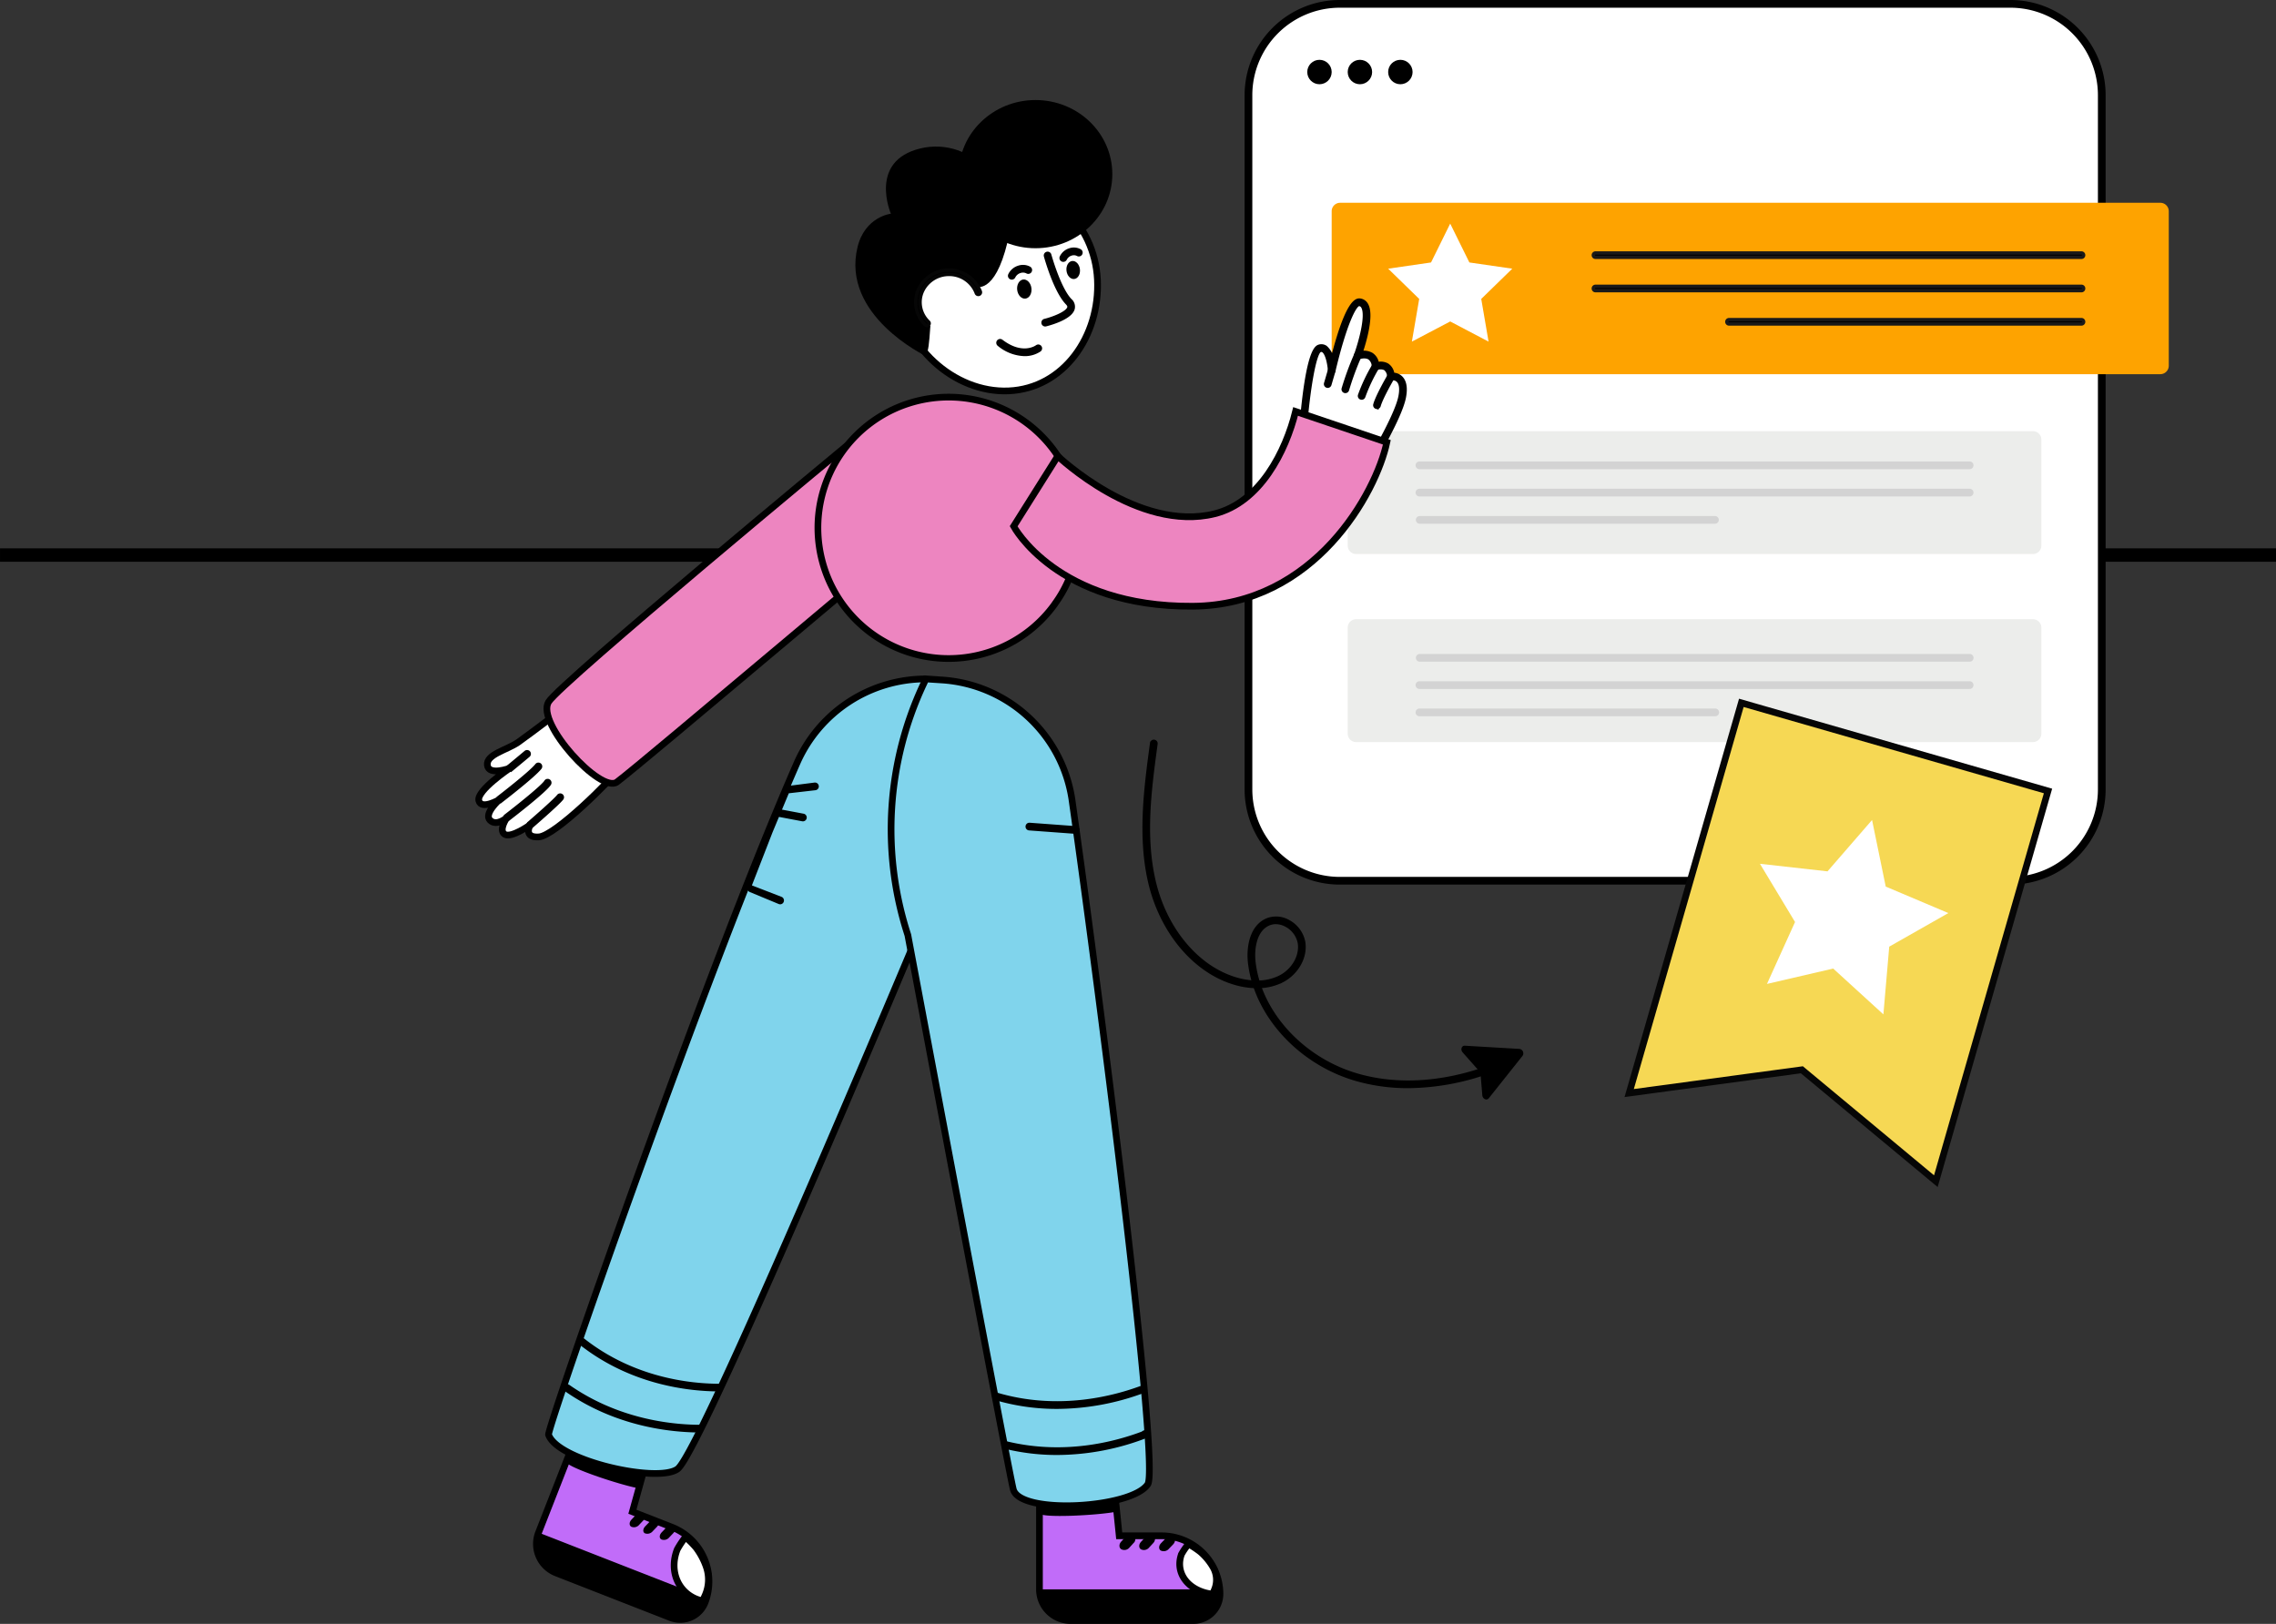 <svg xmlns="http://www.w3.org/2000/svg" width="679.209" height="484.649" viewBox="0 0 679.209 484.649">
  <rect x="0" y="0" width="679.209" height="484.649" fill="#333333" stroke="none"/>
  <g id="Group_37624" data-name="Group 37624" transform="translate(7.209 -4626.343)">
    <path id="Path_38838" data-name="Path 38838" d="M-5943.695,3007.142H-6622.9" transform="translate(6615.695 1784.858)" fill="none" stroke="#000" stroke-width="4"/>
    <g id="bookmark" transform="translate(7366 3522.843)">
      <path id="Path_38268" data-name="Path 38268" d="M1416.963,323.057V530.3a27.239,27.239,0,0,1-27.237,27.237H1189.547A27.239,27.239,0,0,1,1162.31,530.3V323.057a27.239,27.239,0,0,1,27.237-27.237h200.178A27.24,27.24,0,0,1,1416.963,323.057Z" transform="translate(-8162.949 808.829)" fill="#fff"/>
      <path id="Path_38269" data-name="Path 38269" d="M1484.086,837.578H1282.12a2.52,2.52,0,0,1-2.52-2.52V803.43a2.52,2.52,0,0,1,2.52-2.52h201.966a2.521,2.521,0,0,1,2.52,2.52v31.628A2.521,2.521,0,0,1,1484.086,837.578Zm0,56.123H1282.12a2.52,2.52,0,0,1-2.52-2.52V859.553a2.52,2.52,0,0,1,2.52-2.52h201.966a2.521,2.521,0,0,1,2.52,2.52v31.628A2.521,2.521,0,0,1,1484.086,893.7Z" transform="translate(-8250.624 431.273)" fill="#ecedeb"/>
      <path id="Path_38270" data-name="Path 38270" d="M1387.8,556.26H1187.626a27.916,27.916,0,0,1-27.886-27.886V321.136a27.918,27.918,0,0,1,27.886-27.886H1387.8a27.916,27.916,0,0,1,27.886,27.886V528.375A27.914,27.914,0,0,1,1387.8,556.26ZM1187.626,294.55a26.615,26.615,0,0,0-26.586,26.586V528.375a26.616,26.616,0,0,0,26.586,26.586H1387.8a26.615,26.615,0,0,0,26.586-26.586V321.136A26.617,26.617,0,0,0,1387.8,294.55Z" transform="translate(-8161.029 810.75)" stroke="#000" stroke-width="1"/>
      <ellipse id="Ellipse_23" data-name="Ellipse 23" cx="3.644" cy="3.644" rx="3.644" ry="3.644" transform="translate(-6983.095 1121.354)"/>
      <ellipse id="Ellipse_24" data-name="Ellipse 24" cx="3.644" cy="3.644" rx="3.644" ry="3.644" transform="translate(-6971.023 1121.354)"/>
      <ellipse id="Ellipse_25" data-name="Ellipse 25" cx="3.644" cy="3.644" rx="3.644" ry="3.644" transform="translate(-6958.952 1121.354)"/>
      <path id="Path_38271" data-name="Path 38271" d="M1507.947,582.111H1263.18a2.52,2.52,0,0,1-2.52-2.52V533.48a2.521,2.521,0,0,1,2.52-2.52h244.767a2.521,2.521,0,0,1,2.52,2.52v46.112A2.52,2.52,0,0,1,1507.947,582.111Z" transform="translate(-8236.467 633.061)" fill="#fea300"/>
      <path id="Path_38272" data-name="Path 38272" d="M281.554,1113.57s-13.792,10.491-17.2,12.875-9.605,3.611-9.221,6.863,6.711.894,6.711.894-9.981,6.7-9.259,9.666,6.227-.341,6.227-.341-4.856,4.249-2.881,6.212,5.04-.781,5.04-.781-2.608,3.73-.664,4.977,7.613-2.821,7.613-2.821-2.214,3.934,2.6,3.6,21.467-16.832,24.634-21.119Z" transform="translate(-7482.904 198.56)" fill="#fff" stroke="#000" stroke-width="2"/>
      <path id="Path_38274" data-name="Path 38274" d="M278.883,1181.214l-.828-1s4.1-3.388,5.126-4.26a.65.65,0,0,1,.843.99C283,1177.818,278.883,1181.214,278.883,1181.214Zm-3.444,9.474a.65.65,0,0,1-.4-1.167c.1-.073,9.64-7.411,11.433-9.719a.652.652,0,0,1,1.03.8c-1.894,2.439-11.269,9.645-11.668,9.954A.661.661,0,0,1,275.439,1190.687Zm2.159,5.432a.651.651,0,0,1-.4-1.167c4.371-3.356,11.173-8.85,11.994-10.231a.65.65,0,1,1,1.119.664c-1.212,2.038-11.186,9.727-12.319,10.6A.634.634,0,0,1,277.6,1196.119Zm6.949,2.154a.649.649,0,0,1-.424-1.141c2.171-1.874,7.994-6.987,8.855-8.148a.651.651,0,0,1,1.045.775c-1.124,1.515-8.726,8.077-9.05,8.358A.658.658,0,0,1,284.547,1198.273Z" transform="translate(-7499.525 152.045)" stroke="#000" stroke-width="1"/>
      <path id="Path_38275" data-name="Path 38275" d="M915.29,2049.84v30.305a9.3,9.3,0,0,0,9.307,9.307h36.612a7.967,7.967,0,0,0,7.951-8.024,17.419,17.419,0,0,0-17.389-17.266H939.093l-1.467-14.322Z" transform="translate(-7978.301 -502.303)" fill="#c16cf9" stroke="#000" stroke-width="2"/>
      <path id="Path_38276" data-name="Path 38276" d="M969.078,2080.16c.035.426.071.853.073,1.29a7.967,7.967,0,0,1-7.951,8.024H924.587a9.3,9.3,0,0,1-9.307-9.307v-.007Zm-53.8-22.752v-7.548h22.336l.732,7.106C932.748,2058.1,915.28,2058.973,915.28,2057.408Z" transform="translate(-7978.294 -502.318)"/>
      <g id="Group_37187" data-name="Group 37187" transform="translate(-7213.138 1532.67)">
        <path id="Path_38279" data-name="Path 38279" d="M332.425,1990.96l-11.037,28.225a9.306,9.306,0,0,0,5.28,12.059l34.1,13.334A7.967,7.967,0,0,0,371.1,2040a17.419,17.419,0,0,0-9.905-22.415l-11.807-4.618,3.848-13.872Z" transform="translate(-320.741 -1990.96)" fill="#c16cf9" stroke="#000" stroke-width="2"/>
        <path id="Path_38280" data-name="Path 38280" d="M371.476,2038.788c-.124.412-.245.821-.4,1.23a7.966,7.966,0,0,1-10.327,4.578l-34.1-13.334a9.305,9.305,0,0,1-5.28-12.06l0-.005Zm-41.819-40.779,2.75-7.03,20.8,8.136L351.3,2006C345.673,2005.019,329.089,1999.464,329.658,1998.01Z" transform="translate(-320.726 -1990.975)"/>
      </g>
      <g id="Group_37189" data-name="Group 37189" transform="translate(-7210.01 1222.172)">
        <path id="Path_38283" data-name="Path 38283" d="M428.358,853.316s-.682.581-1.934,1.631c-3.378,2.846-10.893,9.163-20.223,17.008-25.765,21.642-47.76,40.173-52.171,43.5-4.752,3.583-24.273-17.622-20.415-23.9,3.51-5.719,90.193-77.479,90.193-77.479Z" transform="translate(-333.114 -800.736)" fill="#ed85c0" stroke="#000" stroke-width="2"/>
        <path id="Path_38285" data-name="Path 38285" d="M447.707,1093.76h0a42.016,42.016,0,0,0-38.486,25.146c-26.74,60.981-74.679,198.785-74.116,200.421,2.692,7.805,32.567,14.534,38.488,10.229,7.656-5.568,80.84-181.426,80.84-181.426l-6.727-54.371" transform="translate(-334.599 -1009.804)" fill="#80d4ec" stroke="#000" stroke-width="2"/>
        <path id="Path_38287" data-name="Path 38287" d="M732.135,800.155c0,.5-.01.985-.028,1.475a38.631,38.631,0,0,1-3.969,15.71,36.333,36.333,0,0,1-3.25,5.4c-.091.146-.194.3-.3.442a39.008,39.008,0,1,1,7.55-23.023Z" transform="translate(-573.238 -761.26)" fill="#ed85c0" stroke="#000" stroke-width="2"/>
        <path id="Path_38290" data-name="Path 38290" d="M816.528,1334.116c-4.749,7.189-37.86,9.148-40.1,1.611-1.141-3.831-31.494-165.526-31.494-165.526a102.033,102.033,0,0,1,4.679-74.921l.709-1.52,4.651.3a42.01,42.01,0,0,1,38.981,36.034C803.138,1194.881,820.068,1328.761,816.528,1334.116Z" transform="translate(-637.209 -1009.804)" fill="#80d4ec" stroke="#000" stroke-width="2"/>
        <path id="Path_38292" data-name="Path 38292" d="M659.643,1233.458h-.034l-13.839-.783a.644.644,0,0,1-.6-.684.653.653,0,0,1,.668-.614l13.839.783a.65.65,0,0,1-.034,1.3Zm-87.8,22.523a.667.667,0,0,1-.229-.043l-8.7-3.436a.655.655,0,0,1-.365-.838l10.96-29.671a.636.636,0,0,1,.5-.414l7.573-1.1a.65.65,0,0,1,.177,1.287l-8.239,1.089L562.3,1251.132l9.772,3.591a.655.655,0,0,1,.365.84A.631.631,0,0,1,571.845,1255.981Z" transform="matrix(1, 0.017, -0.017, 1, -480.884, -1114.985)" stroke="#000" stroke-width="1"/>
        <path id="Path_38293" data-name="Path 38293" d="M421.472,1251.765a.649.649,0,0,1-.121-.01l-8.027-1.517c-.352-.066-.065-.4,0-.755s-.115-.591.239-.525l8.027,1.517a.651.651,0,0,1-.118,1.29Zm75.872,189.112A65.167,65.167,0,0,1,481.7,1439a.651.651,0,0,1,.309-1.265c18.164,4.479,34.221-.225,42.178-3.426.329-.133-1.388.234-1.255.567s2.069.506,1.735.64A74.3,74.3,0,0,1,497.344,1440.876Zm-.053-13.753a64.422,64.422,0,0,1-18.395-2.636.65.65,0,0,1,.367-1.247c18.6,5.522,35.464.949,43.863-2.267.334-.129-.321.109-.193.446s.986.643.653.769A74.672,74.672,0,0,1,497.291,1427.123Zm-106.2,7.042c-8.971,0-25.28-1.707-40.37-12.249a.649.649,0,0,1,.738-1.068c15.359,10.731,32.032,12.143,40.6,12.011l-.7-.255c.354,0-.273.365-.268.721s-.1.834-.453.84C390.318,1434.167,391.429,1434.165,391.09,1434.165Z" transform="translate(-345.066 -1125.806)" stroke="#000" stroke-width="1"/>
        <g id="Group_37188" data-name="Group 37188" transform="translate(9.839 281.092)">
          <path id="Path_38294" data-name="Path 38294" d="M413.626,1889.507h0c-8.885-.025-26.061-1.856-41.3-13.849a.657.657,0,0,1-.117-.9.618.618,0,0,1,.88-.12c14.943,11.763,31.811,13.561,40.536,13.584a.645.645,0,0,1,0,1.289Z" transform="translate(-372.081 -1874.501)" stroke="#000" stroke-width="1"/>
        </g>
      </g>
      <g id="Group_37190" data-name="Group 37190" transform="translate(-6897.695 1179)">
        <path id="Path_38295" data-name="Path 38295" d="M1715.687,591.583H1570.662a.651.651,0,1,1,0-1.3h145.025a.651.651,0,0,1,0,1.3Zm0,9.946H1570.662a.651.651,0,1,1,0-1.3h145.025a.651.651,0,0,1,0,1.3Zm0,9.943H1610.44a.651.651,0,0,1,0-1.3h105.247a.651.651,0,0,1,0,1.3Z" transform="translate(-1570.01 -590.28)" stroke="#191919" stroke-width="1"/>
      </g>
      <g id="Group_37191" data-name="Group 37191" transform="translate(-6958.952 1170.235)">
        <path id="Path_38296" data-name="Path 38296" d="M1345.926,555.57l5.722,11.595,12.8,1.858-9.259,9.024,2.186,12.744-11.446-6.017-11.443,6.017,2.187-12.744-9.259-9.024,12.794-1.858Z" transform="translate(-1327.41 -555.57)" fill="#fff"/>
      </g>
      <g id="Group_37193" data-name="Group 37193" transform="translate(-6984.969 1193.054)">
        <line id="Line_26" data-name="Line 26" x1="1.204" y2="4.106" transform="translate(7.983 20.96)" fill="#fff" stroke="#000" stroke-width="1"/>
        <path id="Path_38297" data-name="Path 38297" d="M1226.95,686.387l20.778,8.987s7.592-12.734,8.759-18.473c1.364-6.7-3.032-6.376-3.348-6.136-.341-4.818-4.575-3.055-4.575-3.055-.374-5.113-5.338-3.24-5.338-3.24s5.578-15.329.56-15.94c-3.525-.429-8.118,19.574-8.3,20.3-.03-.437-.568-7.57-3.669-6.53C1228.619,663.377,1226.95,686.387,1226.95,686.387Z" transform="translate(-1226.299 -647.871)" fill="#fff" stroke="#000" stroke-width="1"/>
        <path id="Path_38298" data-name="Path 38298" d="M1245.8,694.092a.669.669,0,0,1-.258-.053l-20.778-8.986a.649.649,0,0,1-.391-.644c.4-5.5,1.96-23.528,5.308-24.654a2.266,2.266,0,0,1,2.048.247,6.152,6.152,0,0,1,1.969,3.593c2.247-8.843,5.29-18,8.237-17.645a2.609,2.609,0,0,1,1.962,1.273c1.9,3.093-.545,11.266-1.6,14.4a4.654,4.654,0,0,1,3.187.525,3.963,3.963,0,0,1,1.694,2.788,4.036,4.036,0,0,1,2.957.364,3.792,3.792,0,0,1,1.636,2.788,3.7,3.7,0,0,1,1.9.538c1.144.722,2.338,2.431,1.515,6.474-1.177,5.78-8.527,18.152-8.838,18.677A.647.647,0,0,1,1245.8,694.092Zm-20.1-10.049,19.826,8.572c1.394-2.388,7.388-12.842,8.39-17.778.485-2.384.26-4.078-.654-4.9a2.227,2.227,0,0,0-1.755-.528.654.654,0,0,1-.57.015.645.645,0,0,1-.379-.545,2.968,2.968,0,0,0-1.1-2.469,3.274,3.274,0,0,0-2.581-.03.647.647,0,0,1-.588-.048.656.656,0,0,1-.308-.5,3.139,3.139,0,0,0-1.194-2.576c-1.285-.826-3.25-.109-3.267-.1a.65.65,0,0,1-.84-.831c1.134-3.116,3.719-11.777,2.1-14.41a1.3,1.3,0,0,0-1.01-.662.369.369,0,0,0-.053,0c-1.414,0-4.414,6.681-7.489,19.622l-.045.194a.65.65,0,0,1-1.28-.111c-.131-1.932-.745-5.085-1.9-5.86a.964.964,0,0,0-.909-.1C1228.4,661.56,1226.513,673.306,1225.705,684.042Zm25.786-14.627Zm.114-.063Z" transform="translate(-1224.373 -645.94)" stroke="#000" stroke-width="1"/>
        <path id="Path_38299" data-name="Path 38299" d="M1254.066,728.458a.64.64,0,0,1-.182-.025.652.652,0,0,1-.442-.808l1.2-4.106a.651.651,0,1,1,1.25.366l-1.2,4.106A.657.657,0,0,1,1254.066,728.458Zm14.7,6.31a.677.677,0,0,1-.172-.023.652.652,0,0,1-.457-.8c.712-2.609,4.083-8.4,4.227-8.643a.65.65,0,1,1,1.124.654c-.032.058-3.426,5.886-4.093,8.33A.65.65,0,0,1,1268.762,734.768Zm-4.573-2.77a.647.647,0,0,1-.624-.831,50.368,50.368,0,0,1,4.222-8.921.65.65,0,0,1,1.119.664,50.155,50.155,0,0,0-4.093,8.62A.647.647,0,0,1,1264.189,732Z" transform="translate(-1246.083 -702.741)" stroke="#000" stroke-width="1"/>
        <g id="Group_37192" data-name="Group 37192" transform="translate(12.594 15.948)">
          <path id="Path_38300" data-name="Path 38300" d="M1274.9,720.43a.684.684,0,0,1-.172-.023.651.651,0,0,1-.457-.8,87.668,87.668,0,0,1,3.712-10.123.65.65,0,1,1,1.189.528,86.673,86.673,0,0,0-3.646,9.941A.645.645,0,0,1,1274.9,720.43Z" transform="translate(-1274.25 -709.101)" stroke="#000" stroke-width="1"/>
        </g>
      </g>
      <g id="Group_37194" data-name="Group 37194" transform="translate(-7070.713 1226.298)">
        <path id="Path_38301" data-name="Path 38301" d="M968.925,777.6c-2.924,11.837-10.552,27.171-24.177,30.542-22.806,5.643-46.791-17.208-46.791-17.208L884.79,811.867s12.819,24.151,53.462,23.866c36.426-.255,54.732-33.938,57.908-48.927Z" transform="translate(-884.79 -777.6)" fill="#ed85c0" stroke="#000" stroke-width="2"/>
      </g>
      <g id="Group_37196" data-name="Group 37196" transform="translate(-7105.135 1157.798)">
        <path id="Path_38303" data-name="Path 38303" d="M807.888,535.472c.813,16.827-10.067,32.466-26.467,33.2s-32.105-13.7-32.921-30.53,11.819-31.065,28.219-31.8S807.075,518.643,807.888,535.472Z" transform="translate(-748.463 -506.311)" fill="#fff" stroke="#000" stroke-width="2"/>
      </g>
      <g id="Group_37197" data-name="Group 37197" transform="translate(-7105.785 1157.148)">
        <path id="Path_38304" data-name="Path 38304" d="M778.3,567.429c-16.306,0-31.567-14.537-32.373-31.176a31.2,31.2,0,0,1,8.085-22.695,29.727,29.727,0,0,1,20.756-9.789c16.741-.76,31.017,12.592,31.845,29.749a34.8,34.8,0,0,1-8.577,25.058,26.208,26.208,0,0,1-18.508,8.827C779.117,567.419,778.708,567.429,778.3,567.429Zm-2.184-62.393c-.429,0-.859.01-1.29.028a28.435,28.435,0,0,0-19.851,9.365,29.909,29.909,0,0,0-7.747,21.758c.793,16.38,16.155,30.616,32.242,29.914a24.943,24.943,0,0,0,17.607-8.4,33.5,33.5,0,0,0,8.239-24.119C804.542,517.58,791.568,505.036,776.115,505.036Z" transform="translate(-745.888 -503.738)"/>
      </g>
      <g id="Group_37198" data-name="Group 37198" transform="translate(-7117.948 1147.241)">
        <path id="Path_38305" data-name="Path 38305" d="M721.561,509.906s9.115-8.694,11.978-3.654c0,0,5.706,2.805,9.572-13.213s-10.524-31.762-26.058-27.964-8.734,19.47-8.734,19.47-7.729.856-9.951,9.943c-4.987,20.392,20.25,32.461,20.25,32.461C720.457,525.182,719.563,513.2,721.561,509.906Z" transform="translate(-697.716 -464.502)"/>
      </g>
      <g id="Group_37199" data-name="Group 37199" transform="translate(-7087.118 1133.355)">
        <ellipse id="Ellipse_34" data-name="Ellipse 34" cx="22.924" cy="22.114" rx="22.924" ry="22.114" transform="translate(0)"/>
      </g>
      <g id="Group_37200" data-name="Group 37200" transform="translate(-7070 1186.668)">
        <ellipse id="Ellipse_35" data-name="Ellipse 35" cx="2.141" cy="2.868" rx="2.141" ry="2.868" transform="translate(0 0.511) rotate(-6.851)"/>
      </g>
      <g id="Group_37201" data-name="Group 37201" transform="translate(-7071.917 1183.058)">
        <path id="Path_38306" data-name="Path 38306" d="M905.855,607.011a.648.648,0,0,1-.583-.934,4.348,4.348,0,0,1,2.707-2.28,3.98,3.98,0,0,1,3.123.29.65.65,0,0,1-.667,1.116,2.716,2.716,0,0,0-2.083-.161,3.064,3.064,0,0,0-1.909,1.6A.658.658,0,0,1,905.855,607.011Z" transform="translate(-905.205 -603.61)" stroke="#000" stroke-width="1"/>
      </g>
      <g id="Group_37202" data-name="Group 37202" transform="translate(-7055.266 1181.157)">
        <ellipse id="Ellipse_36" data-name="Ellipse 36" cx="2.017" cy="2.704" rx="2.017" ry="2.704" transform="translate(0 0.481) rotate(-6.851)"/>
      </g>
      <g id="Group_37203" data-name="Group 37203" transform="translate(-7056.549 1177.876)">
        <path id="Path_38307" data-name="Path 38307" d="M951.195,592.118a.648.648,0,0,1-.583-.934,4.149,4.149,0,0,1,2.575-2.169,3.791,3.791,0,0,1,2.975.278.65.65,0,1,1-.667,1.116,2.512,2.512,0,0,0-1.936-.146,2.855,2.855,0,0,0-1.775,1.492A.661.661,0,0,1,951.195,592.118Z" transform="translate(-950.544 -588.837)" stroke="#000" stroke-width="1"/>
      </g>
      <g id="Group_37204" data-name="Group 37204" transform="translate(-7061.945 1179.103)">
        <path id="Path_38308" data-name="Path 38308" d="M934.685,614.094a.651.651,0,0,1-.156-1.283c2.542-.629,6.752-2.227,7.214-3.841.076-.26.1-.679-.5-1.3-3.6-3.7-6.353-13.673-6.469-14.094a.65.65,0,1,1,1.255-.341c.028.1,2.783,10.073,6.146,13.532a2.542,2.542,0,0,1,.816,2.563c-.818,2.861-7.4,4.56-8.151,4.745A.846.846,0,0,1,934.685,614.094Z" transform="translate(-934.034 -592.756)" stroke="#000" stroke-width="1"/>
      </g>
      <g id="Group_37205" data-name="Group 37205" transform="translate(-7075.401 1205.158)">
        <path id="Path_38309" data-name="Path 38309" d="M888.65,700.079A12.58,12.58,0,0,1,881,697.115a.649.649,0,1,1,.788-1.033c6.252,4.772,10.436,1.773,10.61,1.644a.651.651,0,0,1,.783,1.04A7.88,7.88,0,0,1,888.65,700.079Z" transform="translate(-880.745 -695.947)" stroke="#000" stroke-width="1"/>
      </g>
      <g id="Group_37206" data-name="Group 37206" transform="translate(-7099.285 1184.759)">
        <path id="Path_38310" data-name="Path 38310" d="M771.63,622.026a9.285,9.285,0,0,0,18.559,0,8.561,8.561,0,0,0-.528-2.957,9.407,9.407,0,0,0-17.059-1A8.531,8.531,0,0,0,771.63,622.026Z" transform="translate(-771.63 -613.09)" fill="#fff"/>
      </g>
      <g id="Group_37207" data-name="Group 37207" transform="translate(-7099.937 1184.108)">
        <path id="Path_38311" data-name="Path 38311" d="M772.421,627.074a.653.653,0,0,1-.452-.182,9.384,9.384,0,0,1-2.919-6.795,9.188,9.188,0,0,1,1.048-4.262,10.055,10.055,0,0,1,18.243,1.083.651.651,0,0,1-1.225.442,8.6,8.6,0,0,0-8.141-5.55,8.688,8.688,0,0,0-7.726,4.621,7.927,7.927,0,0,0-.9,3.666,8.087,8.087,0,0,0,2.52,5.858.65.65,0,0,1,.018.919A.631.631,0,0,1,772.421,627.074Z" transform="translate(-769.05 -610.51)" stroke="#060606" stroke-width="1"/>
      </g>
      <g id="Group_37208" data-name="Group 37208" transform="translate(-6950.228 1241.72)">
        <path id="Path_38312" data-name="Path 38312" d="M1526.723,839.983H1362.611a.651.651,0,1,1,0-1.3h164.112a.651.651,0,1,1,0,1.3Zm0,8.143H1362.611a.651.651,0,1,1,0-1.3h164.112a.651.651,0,1,1,0,1.3Zm-75.914,8.143h-88.2a.652.652,0,0,1,0-1.3h88.2a.652.652,0,0,1,0,1.3Z" transform="translate(-1361.96 -838.68)" fill="#d3d3d3" stroke="#d3d3d3" stroke-width="1"/>
      </g>
      <g id="Group_37209" data-name="Group 37209" transform="translate(-6950.228 1299.174)">
        <path id="Path_38313" data-name="Path 38313" d="M1526.723,1067.523H1362.611a.652.652,0,0,1,0-1.3h164.112a.652.652,0,1,1,0,1.3Zm0,8.143H1362.611a.651.651,0,1,1,0-1.3h164.112a.651.651,0,1,1,0,1.3Zm-75.914,8.143h-88.2a.651.651,0,1,1,0-1.3h88.2a.651.651,0,1,1,0,1.3Z" transform="translate(-1361.96 -1066.22)" fill="#d3d3d3" stroke="#d3d3d3" stroke-width="1"/>
      </g>
      <g id="Group_37210" data-name="Group 37210" transform="translate(-6887.022 1313.264)">
        <path id="Path_38314" data-name="Path 38314" d="M1703.793,1264.78l-39.981-33.249-51.533,6.946,33.469-116.458,91.516,26.3Z" transform="translate(-1612.28 -1122.02)" fill="#f6d854" stroke="#060606" stroke-width="2"/>
      </g>
      <g id="Group_37211" data-name="Group 37211" transform="translate(-6848.001 1348.227)">
        <path id="Path_38315" data-name="Path 38315" d="M1800.274,1260.49l4.083,19.872,18.685,7.906-17.64,10.022-1.742,20.215-14.983-13.678-19.763,4.588,8.378-18.478-10.471-17.377,20.162,2.257Z" transform="translate(-1766.82 -1260.49)" fill="#fff"/>
      </g>
      <g id="Group_37212" data-name="Group 37212" transform="translate(-7031.777 1324.747)">
        <path id="Path_38316" data-name="Path 38316" d="M1117.786,1270.514a55.832,55.832,0,0,1-15.463-2.113c-14.3-4.113-25.9-15.011-30.237-27.727a23.743,23.743,0,0,1-5.712-.894c-12.2-3.409-22.311-15.382-25.75-30.5-3.111-13.681-1.131-28.31.616-41.216a.651.651,0,0,1,1.291.174c-1.819,13.423-3.7,27.3-.637,40.753,3.335,14.66,13.082,26.255,24.833,29.54a22.625,22.625,0,0,0,4.941.828,34,34,0,0,1-1.167-5.535c-.591-4.767.424-11.044,5.234-13.049a7.334,7.334,0,0,1,6.388.538,8.9,8.9,0,0,1,4.477,6.128c.729,4.464-2.043,9.355-6.6,11.628a16.091,16.091,0,0,1-6.55,1.6c4.3,12.148,15.478,22.533,29.224,26.487,11.779,3.389,25.237,2.593,38.923-2.3a.65.65,0,1,1,.437,1.225A72.372,72.372,0,0,1,1117.786,1270.514Zm-39.508-48.942a5.291,5.291,0,0,0-2.045.4c-4.136,1.722-4.977,7.373-4.444,11.688a33.071,33.071,0,0,0,1.24,5.717,14.959,14.959,0,0,0,6.4-1.472c4.053-2.025,6.532-6.338,5.891-10.254a7.576,7.576,0,0,0-3.825-5.2A6.6,6.6,0,0,0,1078.278,1221.572Z" transform="translate(-1038.992 -1167.499)" stroke="#000" stroke-width="1"/>
      </g>
      <g id="Group_37213" data-name="Group 37213" transform="translate(-6937.084 1415.589)">
        <path id="Path_38317" data-name="Path 38317" d="M1420.247,1542.079l-.528-6.338a1.444,1.444,0,0,0-.354-.828l-4.992-5.648c-.707-.8-.308-2.045.639-1.99l16.327.957a1.333,1.333,0,0,1,.919,2.06l-10.1,12.686C1421.558,1543.732,1420.338,1543.159,1420.247,1542.079Z" transform="translate(-1414.015 -1527.273)"/>
      </g>
    </g>
    <g id="Group_37398" data-name="Group 37398" transform="matrix(0.809, -0.588, 0.588, 0.809, 179.896, 5080.376)">
      <path id="Path_38209" data-name="Path 38209" d="M.062,2.02a2.037,2.037,0,0,0,2.295.959l1.784-.334C5.149,2.458,5.748,1.721,5.49,1A1.535,1.535,0,0,0,4.619.18,2.618,2.618,0,0,0,3.185.044L1.4.377C.4.57-.2,1.3.062,2.02Z"/>
    </g>
    <g id="Group_37399" data-name="Group 37399" transform="matrix(0.809, -0.588, 0.588, 0.809, 184, 5082.406)">
      <path id="Path_38210" data-name="Path 38210" d="M.061,1.934a2.07,2.07,0,0,0,2.295.919L4.14,2.533c1.008-.18,1.608-.886,1.349-1.572A1.508,1.508,0,0,0,4.619.172,2.726,2.726,0,0,0,3.184.042L1.4.361C.4.545-.2,1.244.061,1.934Z"/>
    </g>
    <g id="Group_37400" data-name="Group 37400" transform="matrix(0.809, -0.588, 0.588, 0.809, 188.898, 5084.208)">
      <path id="Path_38211" data-name="Path 38211" d="M.062,1.97a2.056,2.056,0,0,0,2.295.936L4.141,2.58c1.008-.183,1.607-.9,1.35-1.6a1.519,1.519,0,0,0-.871-.8A2.67,2.67,0,0,0,3.185.043L1.4.368C.4.556-.2,1.268.062,1.97Z"/>
    </g>
    <path id="Path_38836" data-name="Path 38836" d="M.43,7.573C2.126,2,7.808-1.051,13.987.331a27.474,27.474,0,0,1,4.006,1.843,26.543,26.543,0,0,1-2.626,3.62,20.98,20.98,0,0,1-5.236,3.935,11.657,11.657,0,0,1-8.521.917L0,10.2A10.056,10.056,0,0,1,.43,7.573Z" transform="translate(192.388 5102.521) rotate(-81)" fill="#fff" stroke="#000" stroke-width="2"/>
    <g id="Group_37401" data-name="Group 37401" transform="matrix(0.809, -0.588, 0.588, 0.809, 326, 5086.923)">
      <path id="Path_38209-2" data-name="Path 38209" d="M.062,2.238A1.969,1.969,0,0,0,2.357,3.3l1.784-.37A1.5,1.5,0,0,0,5.49,1.112,1.617,1.617,0,0,0,4.619.2,2.381,2.381,0,0,0,3.185.049L1.4.418C.4.631-.2,1.439.062,2.238Z"/>
    </g>
    <g id="Group_37402" data-name="Group 37402" transform="matrix(0.809, -0.588, 0.588, 0.809, 331.92, 5087.002)">
      <path id="Path_38210-2" data-name="Path 38210" d="M.061,2.172A1.986,1.986,0,0,0,2.356,3.2L4.14,2.846c1.008-.2,1.608-.995,1.349-1.765A1.591,1.591,0,0,0,4.619.194,2.446,2.446,0,0,0,3.184.047L1.4.405C.4.612-.2,1.4.061,2.172Z" transform="translate(0 0)"/>
    </g>
    <g id="Group_37403" data-name="Group 37403" transform="matrix(0.819, -0.574, 0.574, 0.819, 337.896, 5087.398)">
      <path id="Path_38211-2" data-name="Path 38211" d="M.062,2.1a2.009,2.009,0,0,0,2.295,1l1.784-.347c1.008-.195,1.607-.961,1.35-1.705A1.563,1.563,0,0,0,4.619.187,2.518,2.518,0,0,0,3.185.046L1.4.392C.4.592-.2,1.35.062,2.1Z" transform="translate(0 0)"/>
    </g>
    <path id="Path_38837" data-name="Path 38837" d="M.344,7.736c1.357-5.7,5.9-8.809,10.848-7.4A20.279,20.279,0,0,1,14.4,2.22a28.02,28.02,0,0,1-2.1,3.7,17.849,17.849,0,0,1-4.19,4.019,7.545,7.545,0,0,1-6.818.936L0,10.421A12.9,12.9,0,0,1,.344,7.736Z" transform="matrix(0.07, -0.998, 0.998, 0.07, 344.244, 5101.368)" fill="#fff" stroke="#000" stroke-width="2"/>
  </g>
</svg>

